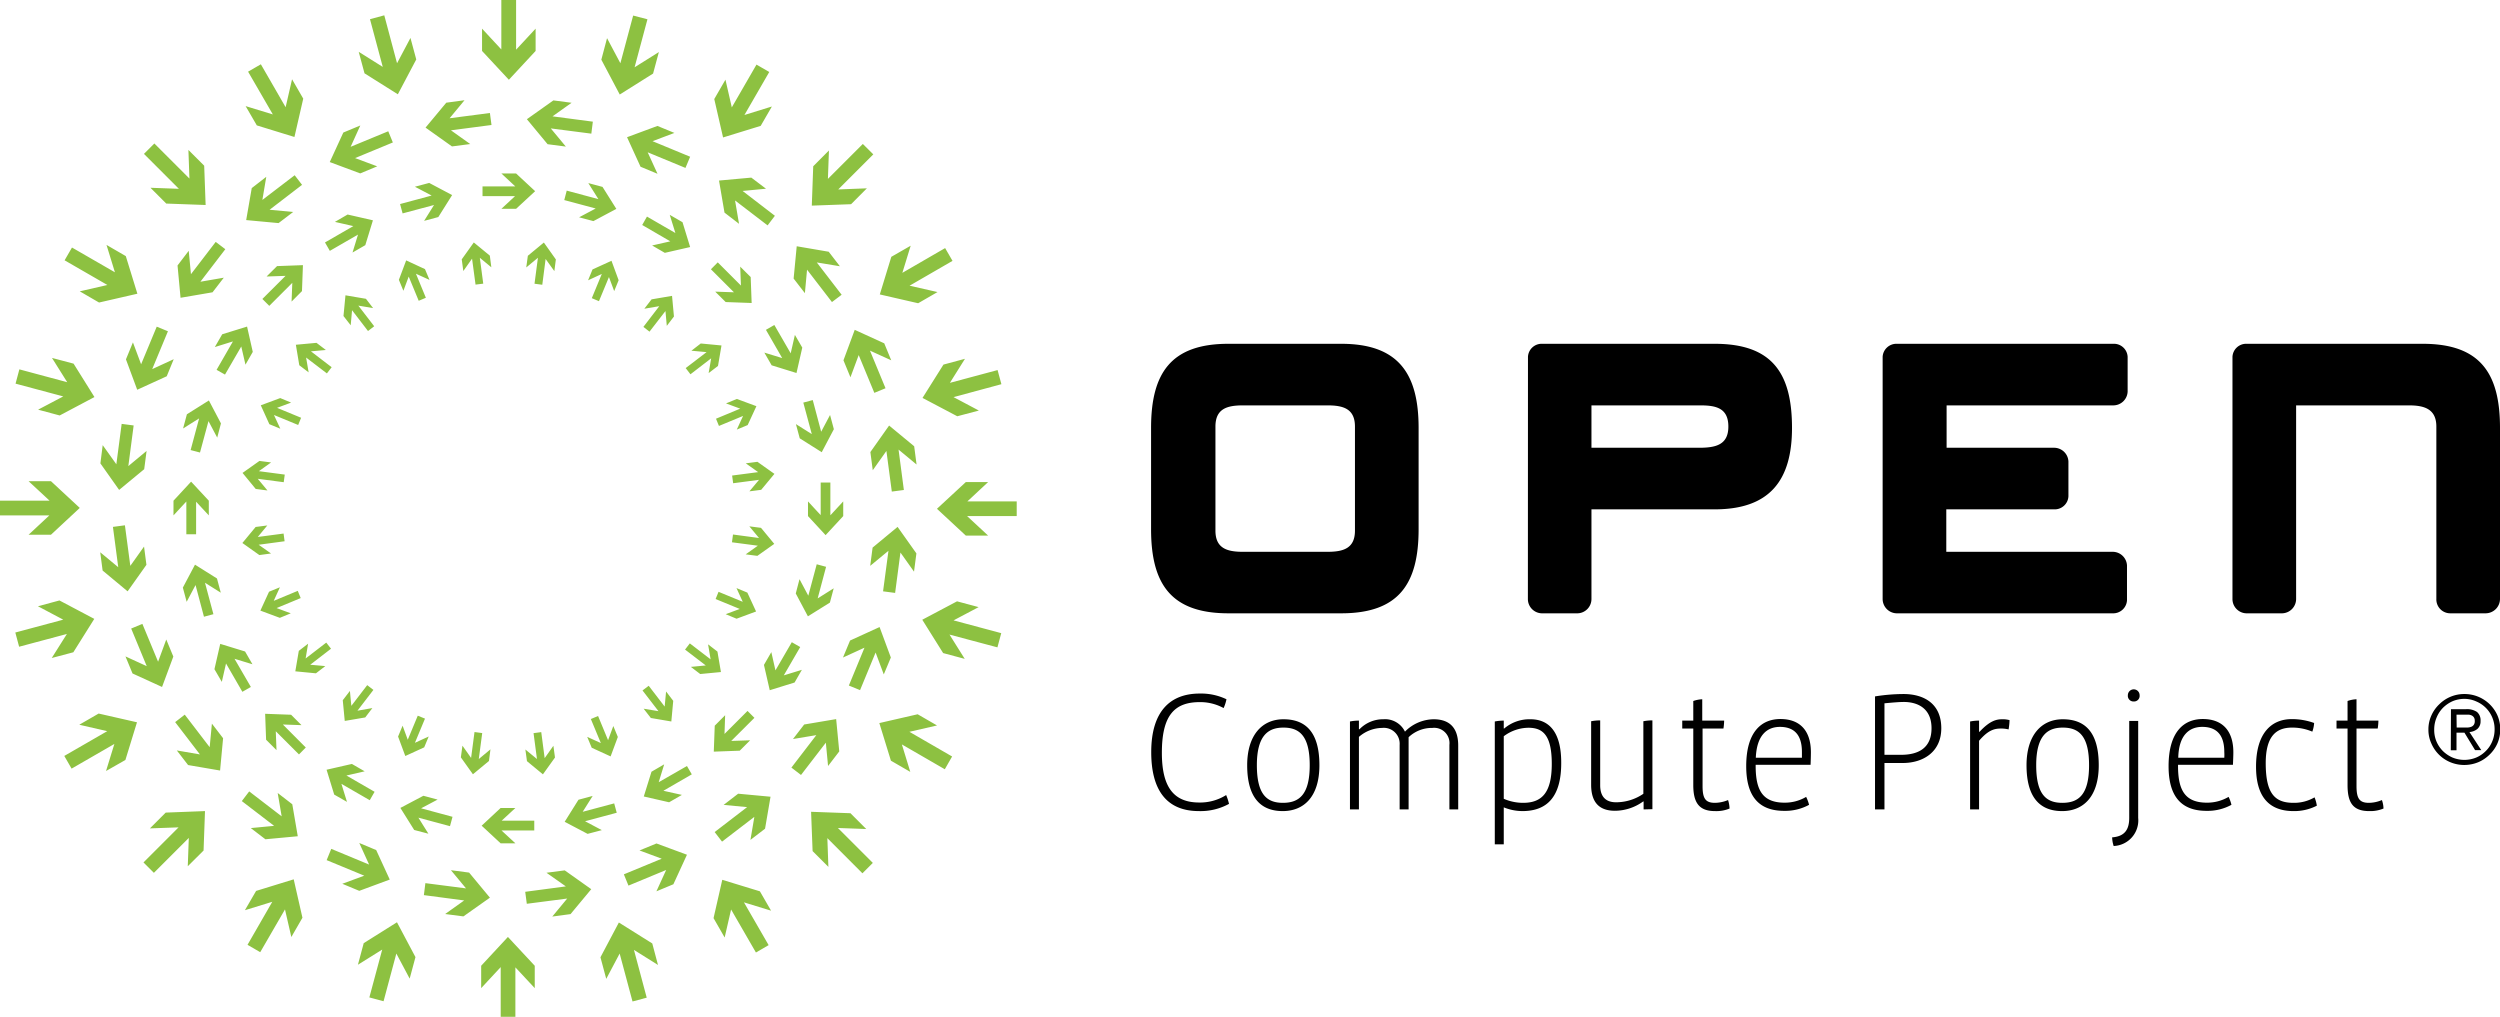 <svg xmlns="http://www.w3.org/2000/svg" id="Layer_1" data-name="Layer 1" viewBox="0 0 315.01 128.12">
                        <defs>
                            <style>
                                .cls-1 {
                                    fill: #000000
                                }
                            </style>
                        </defs>
                        <path class="cls-1" d="M789.51 239.86c0-6.9 2.5-10.6 9.74-10.6h14.22c7.16 0 9.75 3.7 9.75 10.6v12.76c0 6.89-2.5 10.6-9.75 10.6h-14.22c-7.24 0-9.74-3.71-9.74-10.6zm22.24 15.61c2 0 3.45-.44 3.45-2.67v-13.11c0-2.24-1.46-2.67-3.45-2.67h-10.68c-2 0-3.45.43-3.45 2.67v13.11c0 2.23 1.46 2.67 3.45 2.67zM837 230.9a1.73 1.73 0 011.81-1.64h21.72c7.25 0 9.74 3.7 9.74 10.6 0 6.64-2.84 10.26-9.74 10.26H845v11.29a1.8 1.8 0 01-1.72 1.81h-4.57a1.8 1.8 0 01-1.72-1.81zm21.55 11.46c2.07 0 3.7-.34 3.7-2.67s-1.55-2.67-3.53-2.67H845v5.34zm23.14-11.46a1.74 1.74 0 011.81-1.64h27.25a1.73 1.73 0 011.81 1.64v4.39a1.81 1.81 0 01-1.81 1.73h-21v5.34h13.54a1.81 1.81 0 011.81 1.72v4.4a1.73 1.73 0 01-1.81 1.64h-13.58v5.35h20.95a1.81 1.81 0 011.82 1.72v4.39a1.74 1.74 0 01-1.82 1.64h-27.24a1.81 1.81 0 01-1.73-1.81zm44.08 0a1.73 1.73 0 011.8-1.64h22.17c7.24 0 9.74 3.7 9.74 10.6v21.55a1.82 1.82 0 01-1.81 1.81h-4.48a1.75 1.75 0 01-1.73-1.81v-21.72c0-2.24-1.55-2.67-3.45-2.67h-14.22v24.39a1.81 1.81 0 01-1.73 1.81h-4.57a1.8 1.8 0 01-1.72-1.81z" transform="translate(-644.47 -185.94)"></path>
                        <path d="M106.25 65.03v-1.85l-1.62 1.75V60.8h-1.22v4.11l-1.6-1.73v1.85l2.22 2.4 2.22-2.4zM93.21 94.59l1.31-1.31-2.38.08 2.92-2.91-.87-.87-2.9 2.9.08-2.36-1.31 1.32-.12 3.27 3.27-.12zm-30.13 11.67h1.86l-1.75-1.62h4.13v-1.23h-4.11l1.73-1.6h-1.86l-2.39 2.23 2.39 2.22zM33.53 93.21l1.31 1.31-.09-2.38 2.92 2.92.86-.87-2.89-2.9 2.35.08-1.31-1.31-3.27-.12.12 3.27zM21.86 63.09v1.85l1.62-1.75v4.13h1.23v-4.1l1.6 1.72v-1.85l-2.23-2.4-2.22 2.4zm13.05-29.56l-1.32 1.31 2.39-.08-2.92 2.91.87.87 2.9-2.9-.09 2.36 1.31-1.32.12-3.27-3.26.12zm30.12-11.67h-1.85l1.75 1.63H60.8v1.22h4.1l-1.72 1.6h1.85l2.4-2.22-2.4-2.23zm29.56 13.05l-1.32-1.31.09 2.38-2.92-2.92-.86.87 2.9 2.9-2.36-.08 1.32 1.31 3.27.12-.12-3.27zm10.48 19.17l-.48-1.79-1.12 2.11-1.06-3.99-1.19.32 1.07 3.97-2-1.26.48 1.79 2.77 1.75 1.53-2.9zM100.12 86l.92-1.6-2.28.7 2.07-3.57-1.06-.61-2.06 3.55-.52-2.3-.93 1.61.73 3.19 3.13-.97zm-26.08 19.07l1.79-.47-2.11-1.12 3.99-1.07-.32-1.18-3.97 1.06 1.26-2-1.79.48-1.74 2.78 2.89 1.52zm-31.93-4.95l1.61.92-.7-2.27 3.57 2.06.61-1.06-3.55-2.05 2.3-.53-1.61-.93-3.19.73.96 3.13zM23.04 74.04l.48 1.79 1.12-2.11 1.06 3.99 1.19-.32-1.06-3.96 1.99 1.25-.48-1.79-2.77-1.74-1.53 2.89zM28 42.12l-.93 1.61 2.28-.71-2.06 3.58 1.06.6 2.05-3.54.53 2.29.92-1.61-.72-3.19-3.13.97zm26.08-19.07l-1.8.48 2.11 1.11-3.98 1.07.32 1.18 3.96-1.06-1.25 2 1.79-.48 1.74-2.77-2.89-1.53zM86 28l-1.61-.93.71 2.29-3.58-2.07-.6 1.06 3.54 2.06-2.29.52 1.6.93 3.19-.73L86 28zm15.09 15.8l-.93-1.6-.53 2.32-2.06-3.57-1.06.61 2.05 3.56-2.25-.69.92 1.6 3.13.97.73-3.2zm3.48 32.13l.48-1.8-2.02 1.27 1.06-3.98-1.18-.32-1.06 3.96-1.11-2.08-.47 1.8 1.53 2.88 2.77-1.73zm-20.26 25.16l1.61-.93-2.33-.52 3.58-2.07-.61-1.05L83 98.56l.69-2.25-1.6.93-.97 3.12 3.19.73zm-32.12 3.49l1.79.47-1.26-2.02 3.98 1.07.32-1.18-3.96-1.07 2.08-1.1-1.79-.48-2.9 1.53 1.74 2.78zM27.02 84.32l.93 1.6.53-2.32 2.06 3.57 1.07-.61-2.06-3.55 2.26.69-.93-1.61-3.13-.96-.73 3.19zM23.55 52.2l-.48 1.79 2.02-1.27-1.07 3.99 1.18.31 1.07-3.96 1.1 2.08.47-1.79-1.52-2.89-2.77 1.74zM43.8 27.03l-1.6.93 2.32.53-3.57 2.06.61 1.06 3.55-2.05-.69 2.26 1.61-.93.96-3.13-3.19-.73zm77.9 40.46h2.81l-2.65-2.46h6.25v-1.85h-6.22l2.62-2.44h-2.81l-3.64 3.37 3.64 3.38zm-19.31 39.75l1.99 1.99-.13-3.62 4.42 4.43 1.31-1.31-4.4-4.4 3.57.13-1.99-1.99-4.96-.18.19 4.95zm-41.76 14.45v2.82l2.46-2.65v6.26h1.85v-6.23l2.44 2.62v-2.82L64 118.06l-3.37 3.63zm-39.75-19.3l-1.99 1.99 3.61-.13-4.42 4.42 1.31 1.31 4.4-4.4-.13 3.57 1.99-1.98.18-4.97-4.95.19zM6.42 60.63H3.6l2.65 2.46H0v1.85h6.22L3.6 67.38h2.82L10.05 64l-3.63-3.37zm19.31-39.75l-1.99-1.99.13 3.61-4.42-4.42-1.31 1.31 4.4 4.4-3.58-.13 1.99 1.99 4.96.18-.18-4.95zM67.49 6.42V3.61l-2.46 2.65V0h-1.86v6.23l-2.43-2.62v2.81l3.38 3.63 3.37-3.63zm39.75 19.31l1.99-2-3.61.14 4.42-4.42-1.32-1.31-4.4 4.4.13-3.58-1.98 1.99-.18 4.96 4.95-.18zm13.38 26.72l2.72-.72-3.19-1.69 6.03-1.63-.48-1.78-6.01 1.61 1.9-3.03-2.71.73-2.64 4.2 4.38 2.31zm-8.36 43.4l2.44 1.41-1.06-3.46 5.41 3.13.92-1.61-5.38-3.11 3.48-.8-2.44-1.41-4.83 1.11 1.46 4.74zm-36.6 24.77l.73 2.72 1.69-3.19 1.62 6.04 1.79-.48-1.61-6.02 3.03 1.9-.72-2.71-4.21-2.64-2.32 4.38zm-43.39-8.36l-1.41 2.43 3.45-1.06-3.12 5.42 1.6.93 3.12-5.39.8 3.48 1.4-2.43-1.1-4.84-4.74 1.46zM7.49 75.66l-2.71.73 3.19 1.69-6.04 1.62.48 1.79 6.02-1.61-1.91 3.03 2.72-.72 2.64-4.21-4.39-2.32zm8.36-43.39l-2.43-1.41 1.06 3.45-5.41-3.12-.93 1.61 5.39 3.11-3.48.8 2.43 1.41 4.83-1.11-1.46-4.74zm36.6-24.78l-.73-2.71-1.69 3.19-1.61-6.04-1.8.49 1.61 6.01-3.03-1.9.73 2.71 4.2 2.64 2.32-4.39zm43.4 8.37l1.41-2.44-3.46 1.07 3.13-5.42-1.61-.93-3.11 5.39-.8-3.49L90 12.48l1.11 4.84 4.74-1.46zm19.84 22.35l2.44-1.41-3.52-.8 5.41-3.13-.93-1.61-5.39 3.12 1.05-3.42-2.44 1.4-1.45 4.74 4.83 1.11zm3.15 44.08l2.72.73-1.92-3.06 6.04 1.61.48-1.79-6.01-1.61 3.16-1.67-2.72-.73-4.38 2.32 2.63 4.2zm-28.93 33.4l1.4 2.44.81-3.53 3.13 5.42 1.6-.93-3.11-5.39 3.42 1.05-1.41-2.44-4.74-1.45-1.1 4.83zm-44.08 3.15l-.73 2.72 3.06-1.91-1.62 6.03 1.79.48 1.61-6.01 1.68 3.16.73-2.71-2.33-4.39-4.19 2.63zm-33.4-28.93l-2.44 1.41 3.52.81-5.41 3.12.92 1.6 5.39-3.11-1.05 3.41 2.44-1.39 1.46-4.75-4.83-1.1zM9.27 45.82l-2.72-.72 1.92 3.06-6.03-1.62-.48 1.8 6.01 1.61-3.17 1.67 2.72.73 4.38-2.32-2.63-4.21zm28.94-33.39L36.8 9.99l-.81 3.52-3.12-5.41-1.61.93 3.12 5.39-3.43-1.05 1.41 2.43 4.74 1.46 1.11-4.83zm44.08-3.16l.73-2.71-3.06 1.92 1.62-6.05-1.8-.47-1.61 6.01-1.68-3.16-.72 2.71 2.32 4.39 4.2-2.64zm13.15 48.92l-1.47.19 1.56 1.11-3.28.43.13.97 3.26-.43-1.21 1.45 1.48-.19 1.67-2.01-2.14-1.52zm14.23-1.23l.3 2.29 1.72-2.43.68 5.12 1.52-.2-.67-5.09 2.27 1.88-.3-2.3-3.16-2.61-2.36 3.34zM90.4 82.1l-1.18-.91.32 1.89-2.62-2.01-.6.78 2.61 2-1.88.18 1.18.9 2.61-.25-.44-2.58zm10.93 9.19l-1.41 1.83 2.94-.49-3.14 4.09 1.21.93 3.13-4.07.28 2.94 1.41-1.84-.39-4.07-4.03.68zm-31.4 4.16l-.2-1.48-1.1 1.56-.43-3.28-.97.13.43 3.26-1.46-1.2.2 1.47 2.01 1.66 1.52-2.12zm1.23 14.22l-2.3.3 2.44 1.72-5.12.68.2 1.51 5.09-.66-1.88 2.27 2.3-.31 2.61-3.14-3.34-2.37zM46.02 90.4l.9-1.18-1.88.33 2.01-2.62-.78-.6-2 2.61-.18-1.88-.9 1.17.25 2.61 2.58-.44zm-9.19 10.94l-1.84-1.42.5 2.94-4.09-3.14-.93 1.22 4.07 3.12-2.94.28 1.84 1.41 4.08-.38-.69-4.03zm-4.15-31.4l1.47-.2-1.56-1.1 3.27-.44-.13-.97-3.25.43 1.2-1.45-1.47.19-1.67 2.02 2.14 1.52zm-14.23 1.23l-.3-2.3-1.73 2.43-.68-5.11-1.51.2.67 5.08-2.27-1.88.3 2.3 3.15 2.62 2.37-3.34zm19.26-25.15l1.18.9-.32-1.87 2.62 2 .6-.78-2.61-2 1.88-.17-1.18-.9-2.6.24.43 2.58zm-10.93-9.19l1.42-1.84-2.95.51 3.14-4.1-1.21-.92-3.12 4.07-.28-2.95-1.41 1.85.38 4.07 4.03-.69zm31.4-4.15l.2 1.47 1.1-1.56.44 3.27.97-.12-.43-3.26 1.45 1.2-.19-1.47-2.02-1.66-1.52 2.13zm-1.23-14.23l2.3-.3-2.43-1.73 5.11-.67-.2-1.51-5.08.66 1.88-2.27-2.3.31-2.61 3.14 3.33 2.37zM82.1 37.72l-.91 1.18 1.88-.32-2 2.61.77.6 2.01-2.6.17 1.87.9-1.18-.24-2.6-2.58.44zm9.19-10.93l1.83 1.41-.5-2.94 4.1 3.14.92-1.21-4.07-3.13 2.95-.28-1.85-1.4-4.07.37.69 4.04zm1.56 23.48l-1.37.56 1.79.66-3.05 1.27.37.91 3.04-1.26-.79 1.72 1.37-.57 1.1-2.38-2.46-.91zm13.43-4.87l.88 2.14 1.04-2.8 1.97 4.76 1.41-.58-1.96-4.74 2.68 1.22-.88-2.14-3.72-1.7-1.42 3.84zM94.17 74.67l-1.37-.57.79 1.73-3.05-1.26-.37.91 3.04 1.25-1.77.66 1.37.57 2.46-.91-1.1-2.38zm12.94 6.04l-.89 2.14 2.71-1.24-1.97 4.77 1.41.58 1.96-4.74 1.03 2.76.89-2.13-1.42-3.84-3.72 1.7zM77.85 92.86l-.57-1.38-.66 1.79-1.26-3.05-.91.38 1.26 3.03-1.72-.78.57 1.37 2.38 1.09.91-2.45zm4.87 13.42l-2.14.88 2.8 1.04-4.77 1.97.58 1.42 4.75-1.97-1.23 2.69 2.14-.89 1.71-3.72-3.84-1.42zM53.45 94.17l.57-1.37-1.74.8 1.27-3.05-.91-.37-1.26 3.03-.65-1.77-.57 1.37.91 2.45 2.38-1.09zm-6.05 12.94l-2.13-.89 1.24 2.72-4.77-1.98-.58 1.42 4.74 1.96-2.77 1.02 2.14.89 3.84-1.42-1.71-3.72zM35.26 77.85l1.38-.57-1.79-.66 3.04-1.26-.37-.91-3.03 1.26.78-1.71-1.37.56-1.09 2.38 2.45.91zm-13.42 4.88l-.89-2.15-1.03 2.8-1.98-4.77-1.41.59 1.96 4.74-2.68-1.23.89 2.15 3.72 1.7 1.42-3.83zm12.1-29.28l1.38.57-.8-1.73 3.05 1.26.37-.91-3.03-1.25 1.77-.66-1.37-.57-2.45.91 1.08 2.38zm-12.93-6.04l.88-2.15-2.71 1.25 1.98-4.77-1.41-.58-1.97 4.74-1.03-2.76-.88 2.14 1.42 3.83 3.72-1.7zm29.25-12.15l.57 1.38.67-1.79 1.26 3.05.9-.38-1.25-3.03 1.71.78-.57-1.36-2.37-1.1-.92 2.45zm-4.87-13.41l2.14-.89-2.79-1.04 4.76-1.97-.58-1.41-4.74 1.96 1.22-2.69-2.14.89-1.71 3.72 3.84 1.43zm29.27 12.1l-.56 1.37 1.73-.8-1.26 3.05.9.38 1.26-3.04.66 1.77.56-1.37-.9-2.45-2.39 1.09zm6.05-12.94l2.14.89-1.24-2.71 4.76 1.97.59-1.41-4.74-1.96 2.76-1.04-2.14-.88-3.83 1.42 1.7 3.72zm7.59 22.27l-1.18.91 1.91.18-2.63 2.01.6.78 2.61-2.01-.32 1.86 1.18-.9.44-2.58-2.61-.25zM100 35.1l1.42 1.84.27-2.96 3.14 4.08 1.22-.92-3.13-4.07 2.91.48-1.41-1.83-4.03-.69-.39 4.07zm-4.11 31.41l-1.47-.19 1.22 1.47-3.28-.44-.13.98 3.26.43-1.53 1.09 1.47.19 2.13-1.51-1.67-2.02zM109.95 69l-.3 2.3 2.3-1.9-.68 5.11 1.52.2.67-5.09 1.71 2.41.3-2.3-2.37-3.34-3.15 2.61zM84.83 88.31l-.9-1.18-.18 1.9-2.01-2.62-.78.59 2.01 2.61-1.87-.31.91 1.17 2.58.44.24-2.6zm8.18 11.7l-1.83 1.41 2.96.28-4.09 3.14.93 1.21 4.07-3.12-.49 2.9 1.84-1.41.69-4.03-4.08-.38zm-31.4-4.12l.19-1.47-1.47 1.22.43-3.27-.97-.13-.43 3.26-1.09-1.54-.2 1.47 1.52 2.13 2.02-1.67zm-2.5 14.06l-2.29-.3 1.9 2.29-5.12-.66-.19 1.51 5.08.67-2.4 1.71 2.3.3 3.34-2.36-2.62-3.16zm-19.3-25.11l1.18-.91-1.9-.17 2.62-2.02-.6-.77-2.6 2 .31-1.86-1.17.9-.44 2.58 2.6.25zm-11.7 8.18l-1.41-1.84-.28 2.97-3.14-4.1-1.21.94 3.12 4.07-2.91-.5 1.42 1.84 4.03.69.38-4.07zm4.11-31.41l1.48.19-1.22-1.47 3.27.43.13-.96-3.26-.43 1.54-1.1-1.47-.19-2.13 1.51 1.66 2.02zm-14.05-2.49l.3-2.3-2.3 1.91.67-5.12-1.51-.2-.67 5.09-1.72-2.41-.29 2.3 2.36 3.34 3.16-2.61zm25.11-19.3l.91 1.17.17-1.9 2.01 2.62.78-.6-2-2.6 1.86.31-.9-1.17-2.58-.44-.25 2.61zM35.1 28.11l1.84-1.4-2.97-.28 4.09-3.14-.93-1.21-4.07 3.11.49-2.91-1.83 1.42-.7 4.03 4.08.38zm31.41 4.12l-.2 1.47 1.47-1.22-.43 3.27.98.13.42-3.25 1.1 1.53.19-1.47-1.51-2.13-2.02 1.67zM69 18.17l2.3.3-1.9-2.29 5.11.66.19-1.51-5.08-.67 2.4-1.71-2.29-.3-3.34 2.37L69 18.17zm6.92 5.38l-1.79-.48 1.27 2.02-3.99-1.07-.31 1.19 3.96 1.06-2.09 1.11 1.8.48 2.89-1.54-1.74-2.77z" fill="#8dc141"></path>
                        <path class="cls-1" d="M795.53 288.14c-4 0-6-2.56-6-7.43 0-5.14 2.39-7.38 6.11-7.38a7.42 7.42 0 013.37.72 5 5 0 01-.36 1.11 6.11 6.11 0 00-3-.75c-3.22 0-4.78 1.69-4.78 6.39 0 4.21 1.41 6.26 4.7 6.26a6.18 6.18 0 003.4-.94 6.57 6.57 0 01.36 1.11 7.43 7.43 0 01-3.8.91zm10.57 0c-2.73 0-4.48-1.64-4.48-5.78 0-3.76 1.86-5.79 4.57-5.79s4.53 1.52 4.53 5.79c0 4.01-1.99 5.78-4.62 5.78zm.09-10.52c-1.84 0-3.35.89-3.35 4.74 0 3.69 1.26 4.74 3.28 4.74s3.38-1 3.38-4.74-1.33-4.74-3.31-4.74zm20.91 10.31v-8.13a1.93 1.93 0 00-2.14-2.14 4.27 4.27 0 00-3 1.17v9.1h-1.13v-8.13a2 2 0 00-2.2-2.14 4.54 4.54 0 00-2.93 1.13v9.14h-1.13v-11.08a5.85 5.85 0 011.13-.11v1.09h.07a4.12 4.12 0 013-1.26 2.78 2.78 0 012.73 1.56 5.17 5.17 0 013.61-1.56c1.65 0 3.1.73 3.1 3.31v8.05zm9.2.21a6.31 6.31 0 01-2.35-.47v4.66h-1.13v-15.48a5.93 5.93 0 011.13-.11v1h.05a4.91 4.91 0 013.31-1.17c2.24 0 3.88 1.47 3.88 5.45.02 4.35-1.81 6.12-4.89 6.12zm.75-10.5a5.27 5.27 0 00-3.1 1.07v7.88a6.08 6.08 0 002.44.51c2.37 0 3.61-1.28 3.61-4.91s-1.13-4.55-2.95-4.55zm14.52 10.29v-1h-.06a6.11 6.11 0 01-3.55 1.17c-1.64 0-3-.72-3-3.28v-8a6.12 6.12 0 011.14-.11v8.18c0 1.26.55 2.14 2 2.14a6.08 6.08 0 003.44-1.07v-9.14a6 6 0 011.14-.11v11.19zm8.99.21c-2 0-2.73-1.06-2.73-3.28v-7.12h-1.39v-1h1.39v-2.47a3.91 3.91 0 011.13-.22v2.69h2.76a7.28 7.28 0 01-.09 1H859V285c0 1.58.39 2.1 1.56 2.1a4.4 4.4 0 001.65-.35 3.75 3.75 0 01.19 1.07 4.32 4.32 0 01-1.84.32zm12.05-5.83h-6.92v.13c0 3.08.88 4.64 3.65 4.64a5.26 5.26 0 002.71-.73 4.88 4.88 0 01.37 1 6.24 6.24 0 01-3.14.76c-3.16 0-4.78-1.79-4.78-5.63 0-4.3 1.9-5.94 4.31-5.94s3.84 1.41 3.84 4.19c0 .5-.02 1.07-.04 1.58zm-6.9-.89h5.81v-.73c0-2.28-1.09-3.16-2.77-3.16s-2.93 1.11-3.04 3.89zm18.52.66h-2.31v5.85h-1.19v-14.24a23.13 23.13 0 013.59-.3c2.47 0 4.76 1.13 4.76 4.31 0 3.01-2.31 4.38-4.85 4.38zm.11-7.69c-.52 0-1.39.07-2.42.17v6.49H884c2.25 0 3.85-.89 3.85-3.35s-1.68-3.31-3.51-3.31zm13.22 3.46a3.78 3.78 0 00-.94-.11c-.75 0-1.56.11-2.78 1.54v8.65h-1.13v-11.08a5.78 5.78 0 011.13-.11v1.41h.06c1.35-1.45 2.18-1.58 2.87-1.58a3.15 3.15 0 01.91.11 8 8 0 01-.12 1.17zm6.75 10.29c-2.74 0-4.49-1.64-4.49-5.78 0-3.76 1.86-5.79 4.57-5.79s4.53 1.52 4.53 5.79c0 4.01-1.99 5.78-4.61 5.78zm.08-10.52c-1.84 0-3.35.89-3.35 4.74 0 3.69 1.26 4.74 3.29 4.74s3.37-1 3.37-4.74-1.32-4.74-3.31-4.74zm6.41 14.92a3.79 3.79 0 01-.19-1.09c1.6-.12 2.15-1 2.15-2.45v-12.22h1.13V289a3.23 3.23 0 01-3.09 3.54zm2.52-18.21a.71.71 0 01-.73-.79.74.74 0 111.48 0 .71.71 0 01-.75.79zm12.51 7.98h-6.92v.13c0 3.08.88 4.64 3.66 4.64a5.32 5.32 0 002.71-.73 4.35 4.35 0 01.36 1 6.24 6.24 0 01-3.14.76c-3.16 0-4.78-1.79-4.78-5.63 0-4.3 1.9-5.94 4.31-5.94s3.85 1.41 3.85 4.19c0 .5-.03 1.07-.05 1.58zm-6.89-.89h5.8a6.11 6.11 0 000-.73c0-2.28-1.09-3.16-2.78-3.16s-2.96 1.11-3.02 3.89zm14.54 6.72c-3.2 0-4.74-1.92-4.74-5.59 0-4.31 2-6 4.5-6a8.3 8.3 0 012.82.49 3.86 3.86 0 01-.23 1.09 6.46 6.46 0 00-2.56-.51c-2 0-3.31 1.09-3.31 4.48 0 3.87 1.17 5 3.5 5a5.09 5.09 0 002.65-.69 4.26 4.26 0 01.29 1.05 6.2 6.2 0 01-2.92.68zm9.52 0c-2.05 0-2.73-1.06-2.73-3.28v-7.12h-1.39v-1h1.39v-2.47a3.78 3.78 0 011.13-.22v2.69h2.76a7.28 7.28 0 01-.09 1h-2.67V285c0 1.58.39 2.1 1.56 2.1a4.31 4.31 0 001.64-.35 3.44 3.44 0 01.2 1.07 4.32 4.32 0 01-1.8.32zm7.46-10.26a4.24 4.24 0 01.37-1.78 4.42 4.42 0 011-1.42 4.46 4.46 0 013.17-1.29 4.53 4.53 0 014.15 2.68 4.33 4.33 0 01.36 1.76 4.4 4.4 0 01-.36 1.79 4.45 4.45 0 01-1 1.42 4.53 4.53 0 01-1.43.95 4.65 4.65 0 01-1.74.34 4.57 4.57 0 01-1.74-.34 4.45 4.45 0 01-2.4-2.35 4.11 4.11 0 01-.38-1.76zm.73 0a3.72 3.72 0 00.29 1.5 3.85 3.85 0 00.81 1.2 4.09 4.09 0 001.2.81 3.92 3.92 0 003 0 3.71 3.71 0 001.2-.82 3.58 3.58 0 00.81-1.21 3.87 3.87 0 00.3-1.53 3.79 3.79 0 00-.3-1.5 3.74 3.74 0 00-2-2 3.65 3.65 0 00-1.5-.33 3.83 3.83 0 00-1.48.29 4.09 4.09 0 00-1.2.81 3.78 3.78 0 00-.81 1.21 3.86 3.86 0 00-.32 1.57zm2.11-2.58h1.9a2.24 2.24 0 011.38.35 1.37 1.37 0 01.45 1.14 1.25 1.25 0 01-.4 1 1.76 1.76 0 01-1 .39l1.49 2.28h-.78l-1.34-2.2h-1v2.22h-.72zm.72 2.31h1.41a1.49 1.49 0 00.45-.1.71.71 0 00.31-.26.81.81 0 00.11-.48.77.77 0 00-.1-.42.72.72 0 00-.27-.25 1.12 1.12 0 00-.38-.11H954z" transform="translate(-644.47 -185.94)"></path>
                    </svg>